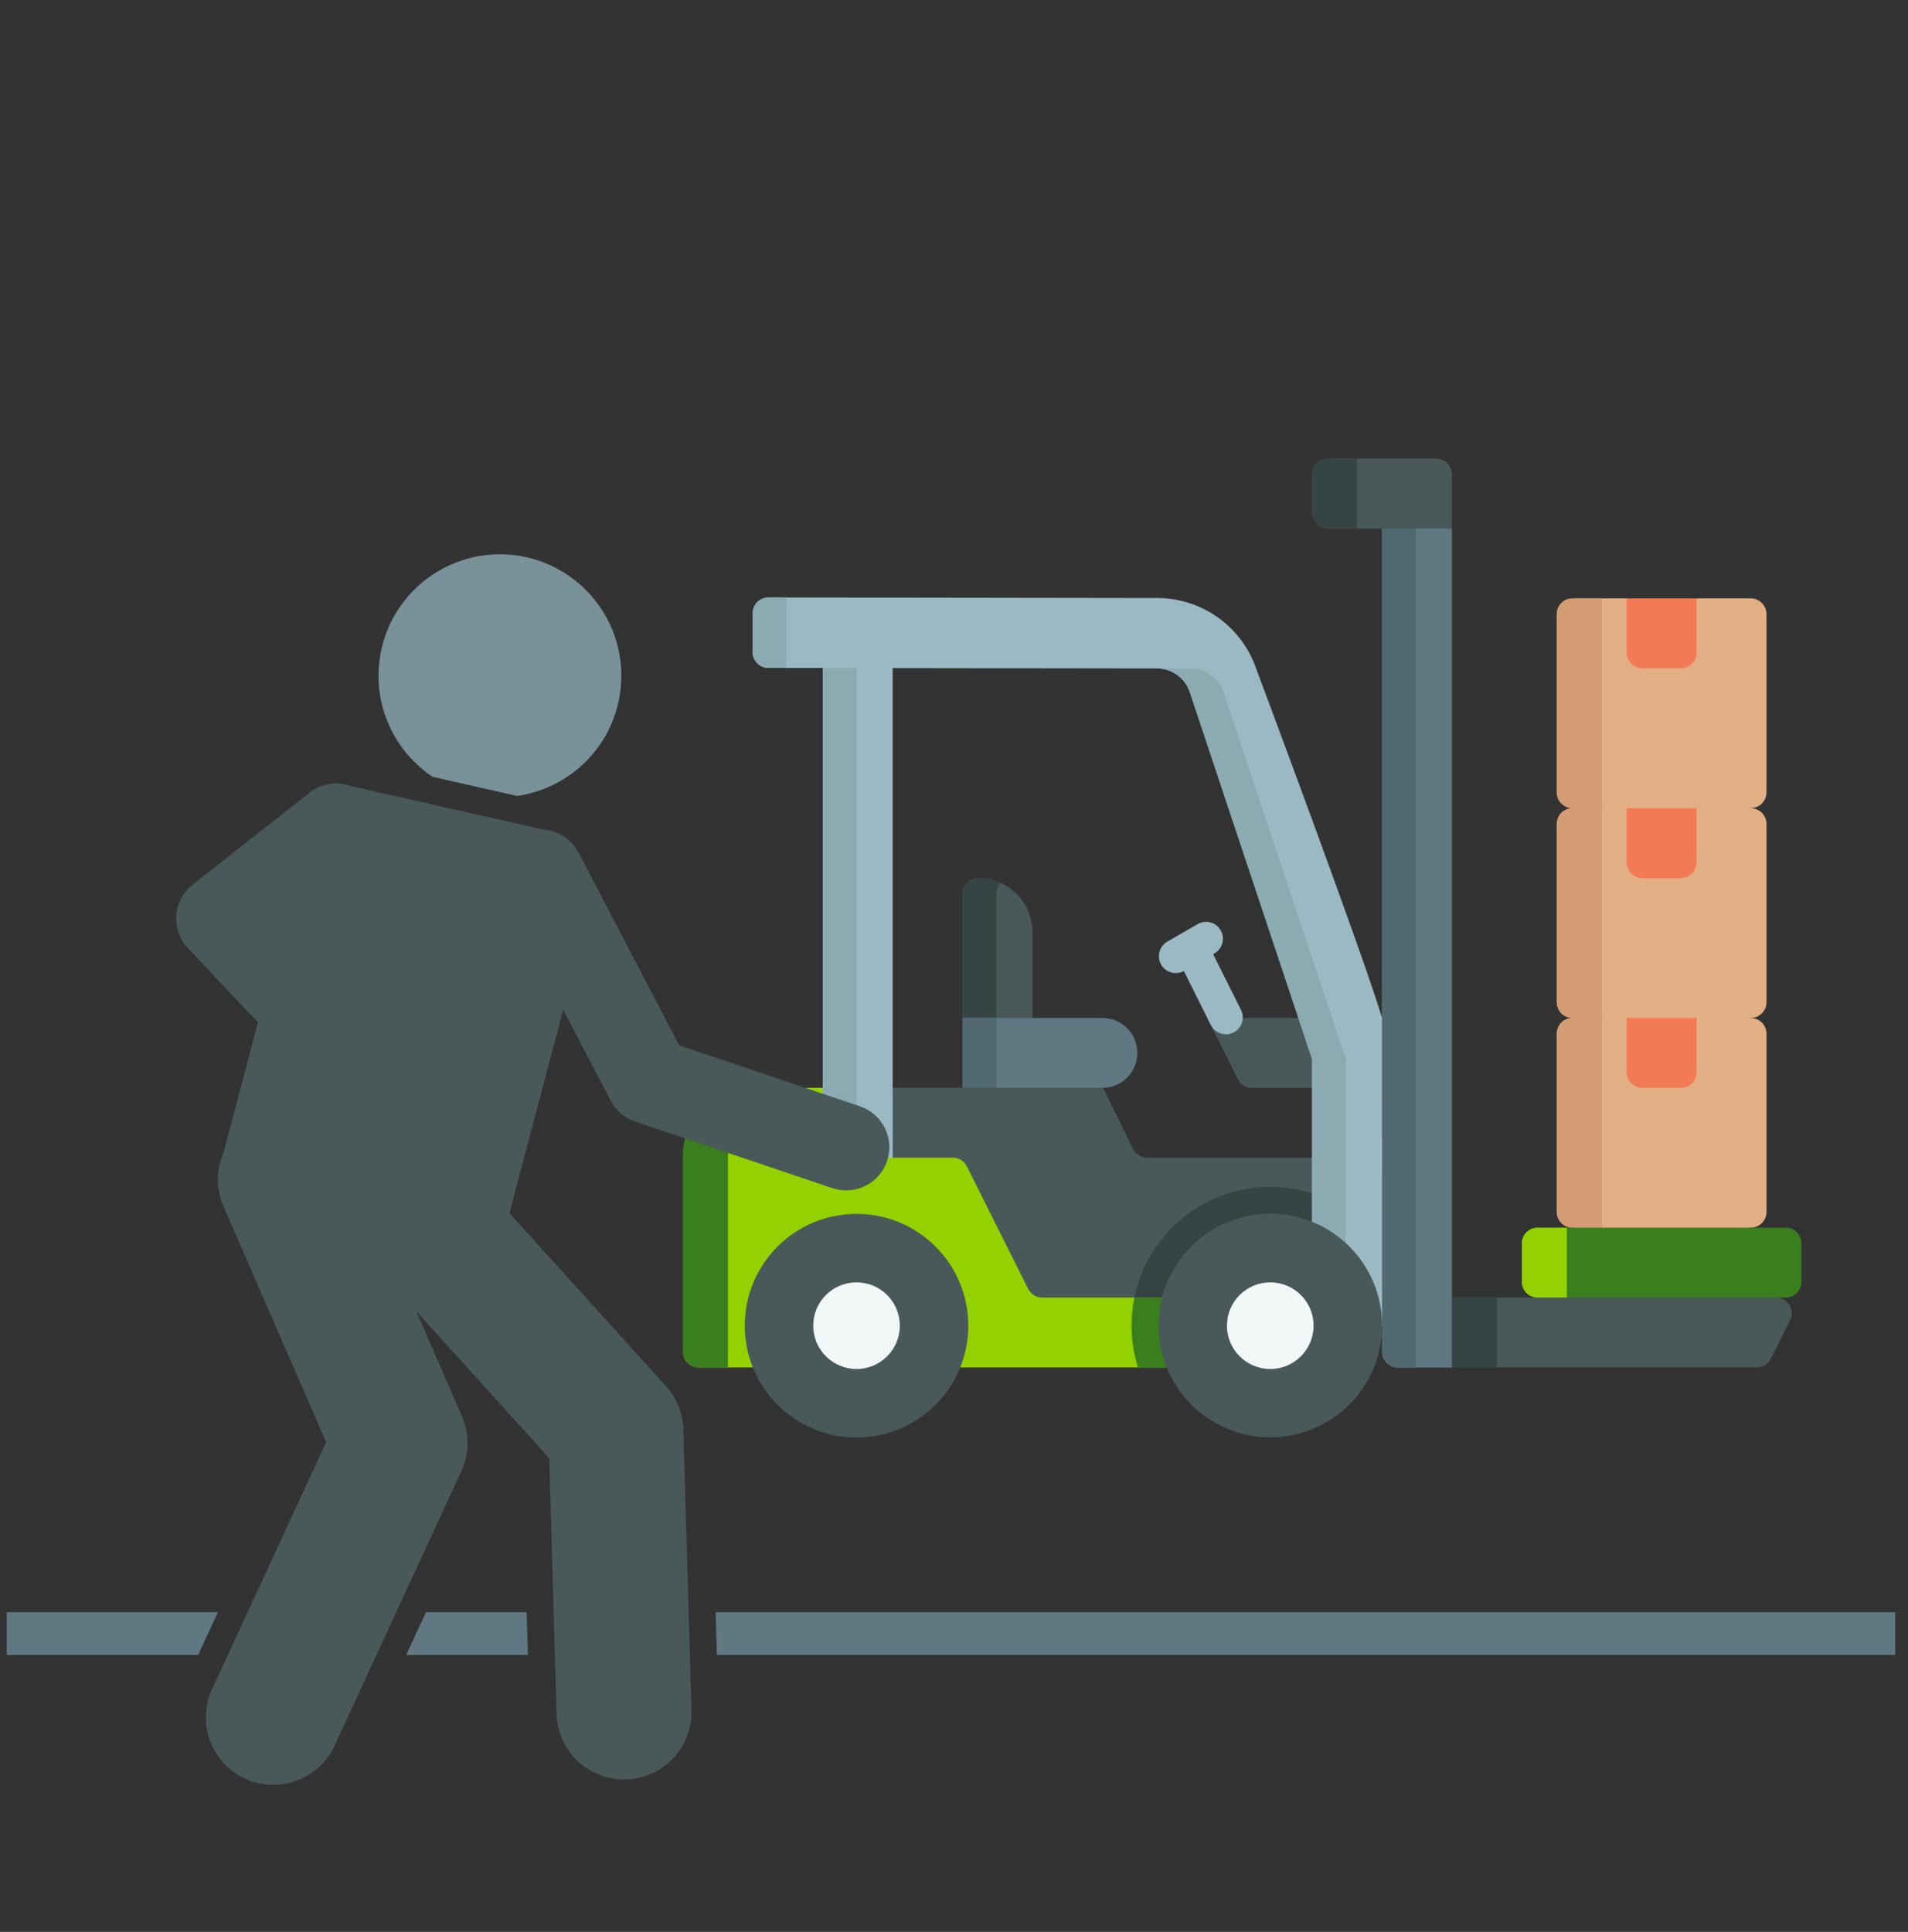 <svg width="81" height="82" viewBox="0 0 81 82" fill="none" xmlns="http://www.w3.org/2000/svg">
<rect x="0" y="0" width="81" height="82" fill="#333333" stroke="none"/>
<g clip-path="url(#clip0_9527_5085)">
<path d="M74.324 34.301L70.541 35.229L66.759 34.301C66.389 34.301 66.09 34.002 66.09 33.633V26.067C66.09 25.698 66.389 25.398 66.759 25.398H69.058L70.541 26.354L72.025 25.398H74.324C74.693 25.398 74.993 25.698 74.993 26.067V33.633C74.993 34.002 74.693 34.301 74.324 34.301Z" fill="#E2AE83"/>
<path d="M66.09 26.067V33.633C66.09 34.002 66.389 34.301 66.759 34.301H68.001V25.398H66.759C66.389 25.398 66.09 25.698 66.09 26.067Z" fill="#D39C72"/>
<path d="M69.057 25.398H72.024V27.697C72.024 28.067 71.725 28.366 71.356 28.366H69.725C69.356 28.366 69.057 28.067 69.057 27.697V25.398H69.057Z" fill="#F27A55"/>
<path d="M74.324 43.208L70.541 44.135L66.759 43.208C66.389 43.208 66.09 42.908 66.09 42.539V34.974C66.09 34.604 66.389 34.305 66.759 34.305L67.045 35.232L68.001 34.305H69.058L70.541 35.26L72.025 34.305H74.324C74.693 34.305 74.993 34.604 74.993 34.973V42.539C74.993 42.908 74.693 43.208 74.324 43.208Z" fill="#E2AE83"/>
<path d="M66.09 34.974V42.539C66.09 42.908 66.389 43.208 66.759 43.208H68.001V34.305H66.759C66.389 34.305 66.09 34.604 66.09 34.974Z" fill="#D39C72"/>
<path d="M69.057 34.305H72.024V36.604C72.024 36.973 71.725 37.272 71.356 37.272H69.725C69.356 37.272 69.057 36.973 69.057 36.604V34.305H69.057Z" fill="#F27A55"/>
<path d="M43.833 43.205L42.298 44.16L40.865 43.205V37.938C40.865 37.569 41.165 37.27 41.534 37.27C42.804 37.27 43.833 38.299 43.833 39.568V43.205Z" fill="#495959"/>
<path d="M42.485 37.475C42.195 37.343 41.873 37.27 41.534 37.27C41.165 37.27 40.865 37.569 40.865 37.938V43.205L42.298 44.16V37.938C42.298 37.758 42.369 37.595 42.485 37.475Z" fill="#364444"/>
<path d="M46.8 46.175L44.575 47.102L40.865 46.175V43.207H46.8C47.62 43.207 48.284 43.871 48.284 44.691C48.284 45.51 47.62 46.175 46.8 46.175Z" fill="#607882"/>
<path d="M40.865 43.207V46.175L42.298 47.102V43.207H40.865Z" fill="#526970"/>
<path d="M74.324 52.11L70.541 53.037L66.759 52.11C66.389 52.11 66.09 51.81 66.09 51.441V43.876C66.09 43.507 66.389 43.207 66.759 43.207L67.045 44.135L68.001 43.207H69.058L70.541 44.163L72.025 43.207H74.324C74.693 43.207 74.993 43.507 74.993 43.876V51.441C74.993 51.81 74.693 52.11 74.324 52.11Z" fill="#E2AE83"/>
<path d="M66.09 43.876V51.441C66.09 51.81 66.389 52.11 66.759 52.11L68.001 53.037V43.207H66.759C66.389 43.207 66.09 43.507 66.09 43.876Z" fill="#D39C72"/>
<path d="M69.057 43.207H72.024V45.506C72.024 45.875 71.725 46.175 71.356 46.175H69.725C69.356 46.175 69.057 45.875 69.057 45.506V43.207H69.057Z" fill="#F27A55"/>
<path d="M75.807 55.077H75.394L70.541 56.004L65.274 55.077C64.905 55.077 64.606 54.778 64.606 54.408V52.778C64.606 52.409 64.905 52.109 65.274 52.109H75.807C76.177 52.109 76.476 52.409 76.476 52.778V54.408C76.476 54.778 76.177 55.077 75.807 55.077Z" fill="#3A7F1E"/>
<path d="M64.606 52.778V54.408C64.606 54.778 64.905 55.077 65.274 55.077L66.516 56.004V52.109H65.274C64.905 52.109 64.606 52.409 64.606 52.778Z" fill="#93D200"/>
<path d="M56.647 49.139V55.075H43.832L37.897 49.139L36.941 47.656L37.897 46.172H46.83L48.1 48.765C48.212 48.994 48.446 49.139 48.701 49.139H56.647Z" fill="#495959"/>
<path d="M56.646 51.041V55.074H48.156C48.706 52.392 51.079 50.375 53.925 50.375C54.907 50.375 55.832 50.615 56.646 51.041Z" fill="#364444"/>
<path d="M56.648 46.175H53.149C52.896 46.175 52.664 46.032 52.551 45.805L51.252 43.207H56.073L56.648 44.933V46.175Z" fill="#495959"/>
<path d="M52.683 42.864L51.501 40.5L51.559 40.466C51.902 40.268 52.019 39.83 51.822 39.487C51.624 39.145 51.185 39.027 50.843 39.225L49.558 39.967C49.215 40.165 49.097 40.603 49.295 40.946C49.428 41.176 49.669 41.304 49.916 41.304C50.032 41.304 50.149 41.276 50.258 41.217L51.401 43.505C51.527 43.756 51.78 43.901 52.043 43.901C52.151 43.901 52.26 43.876 52.363 43.825C52.717 43.648 52.86 43.218 52.683 42.864Z" fill="#9BB9C3"/>
<path d="M74.58 58.042H61.639L60.684 55.074H75.395C75.892 55.074 76.216 55.597 75.993 56.042L75.178 57.672C75.065 57.899 74.833 58.042 74.58 58.042Z" fill="#495959"/>
<path d="M60.684 55.074L61.639 58.042H63.55V55.074H60.684Z" fill="#364444"/>
<path d="M52.735 55.075V58.042H29.663C29.294 58.042 28.994 57.743 28.994 57.374V49.088C28.994 47.478 30.3 46.172 31.91 46.172H34.929L37.897 49.139H40.451C40.704 49.139 40.936 49.282 41.049 49.51L43.648 54.705C43.761 54.932 43.993 55.075 44.246 55.075H52.735Z" fill="#93D200"/>
<path d="M33.821 46.172H31.91C30.3 46.172 28.994 47.477 28.994 49.088V57.374C28.994 57.743 29.294 58.042 29.663 58.042H30.905V49.088C30.905 47.477 32.21 46.172 33.821 46.172Z" fill="#3A7F1E"/>
<path d="M61.638 58.047H59.339C58.969 58.047 58.67 57.748 58.67 57.379V21.48H60.103L61.638 22.436V58.047Z" fill="#607882"/>
<path d="M58.67 21.48V43.209L57.742 49.145L58.67 56.269V57.379C58.67 57.748 58.969 58.047 59.338 58.047H60.103V21.48H58.67Z" fill="#526970"/>
<path d="M61.638 22.433H56.372C56.002 22.433 55.703 22.133 55.703 21.764V20.134C55.703 19.764 56.003 19.465 56.372 19.465H60.969C61.339 19.465 61.638 19.764 61.638 20.134V22.433H61.638Z" fill="#495959"/>
<path d="M55.703 20.134V21.764C55.703 22.133 56.003 22.432 56.372 22.432H57.614V19.465H56.372C56.003 19.465 55.703 19.764 55.703 20.134Z" fill="#364444"/>
<path d="M37.897 49.143H34.93V28.369L36.363 27.414L37.897 28.369V49.143Z" fill="#9BB9C3"/>
<path d="M34.93 28.369V49.143H36.363V27.414L34.93 28.369Z" fill="#8BAAB2"/>
<path d="M58.672 56.263H55.693V44.929L50.509 29.376C50.309 28.777 49.751 28.374 49.12 28.373L32.619 28.35C32.25 28.349 31.951 28.049 31.951 27.68L31.954 26.027C31.954 25.658 32.254 25.359 32.623 25.359L49.124 25.383C51.043 25.386 52.739 26.61 53.346 28.43C53.346 28.43 57.811 40.339 58.671 43.203L58.672 56.263Z" fill="#9BB9C3"/>
<path d="M33.383 28.349L33.388 25.36L32.623 25.359C32.254 25.359 31.954 25.658 31.954 26.027L31.951 27.679C31.951 28.049 32.25 28.349 32.62 28.349H33.383Z" fill="#8BAAB2"/>
<path d="M51.943 29.378C51.744 28.779 51.185 28.376 50.554 28.375H49.121C49.752 28.376 50.311 28.779 50.51 29.378L55.695 44.931V56.265H57.128V44.931L51.943 29.378Z" fill="#8BAAB2"/>
<path d="M52.735 55.074V58.042H48.311C48.133 57.481 48.037 56.883 48.037 56.264C48.037 55.857 48.079 55.459 48.158 55.074H52.735Z" fill="#3A7F1E"/>
<path d="M53.927 61.007C56.548 61.007 58.673 58.882 58.673 56.261C58.673 53.64 56.548 51.516 53.927 51.516C51.306 51.516 49.182 53.64 49.182 56.261C49.182 58.882 51.306 61.007 53.927 61.007Z" fill="#495959"/>
<path d="M53.926 58.107C54.942 58.107 55.765 57.284 55.765 56.268C55.765 55.253 54.942 54.43 53.926 54.43C52.911 54.43 52.088 55.253 52.088 56.268C52.088 57.284 52.911 58.107 53.926 58.107Z" fill="#F1F6F7"/>
<path d="M36.363 61.015C38.984 61.015 41.108 58.89 41.108 56.269C41.108 53.648 38.984 51.523 36.363 51.523C33.742 51.523 31.617 53.648 31.617 56.269C31.617 58.89 33.742 61.015 36.363 61.015Z" fill="#495959"/>
<path d="M36.362 58.107C37.377 58.107 38.2 57.284 38.2 56.268C38.2 55.253 37.377 54.43 36.362 54.43C35.347 54.43 34.523 55.253 34.523 56.268C34.523 57.284 35.347 58.107 36.362 58.107Z" fill="#F1F6F7"/>
<path d="M9.252 68.43H0.285V70.245H8.412L9.252 68.43Z" fill="#607882"/>
<path d="M80.459 70.245V68.43H30.381L30.433 70.245H80.459Z" fill="#607882"/>
<path d="M18.084 68.43L17.244 70.245H22.412L22.359 68.43H18.084Z" fill="#607882"/>
<path d="M26.345 29.259C26.663 26.43 24.628 23.879 21.8 23.56C18.971 23.242 16.42 25.276 16.101 28.105C15.877 30.091 16.815 31.94 18.372 32.975L21.953 33.785C24.222 33.462 26.076 31.642 26.345 29.259Z" fill="#799199"/>
<path d="M9.003 71.694C8.339 73.129 8.965 74.831 10.4 75.495C10.789 75.674 11.198 75.759 11.6 75.759C12.681 75.759 13.717 75.143 14.201 74.097L19.584 62.452C19.927 61.711 19.937 60.857 19.61 60.108L17.67 55.651L23.316 61.893L23.629 72.749C23.674 74.302 24.947 75.53 26.49 75.53C26.518 75.53 26.546 75.529 26.574 75.529C28.154 75.483 29.399 74.164 29.354 72.584L29.01 60.672C28.99 59.991 28.728 59.339 28.271 58.834L21.628 51.49L23.909 42.858L25.924 46.717C26.143 47.136 26.515 47.455 26.963 47.606L35.336 50.43C35.53 50.496 35.727 50.527 35.922 50.527C36.687 50.527 37.4 50.045 37.658 49.28C37.981 48.321 37.467 47.281 36.508 46.958L28.833 44.368L24.565 36.194C24.263 35.616 23.695 35.268 23.09 35.218L14.901 33.366C14.754 33.312 14.602 33.278 14.447 33.263L14.389 33.25C14.383 33.252 14.378 33.255 14.372 33.258C13.944 33.235 13.505 33.359 13.142 33.645L8.178 37.549C7.774 37.867 7.521 38.341 7.483 38.855C7.446 39.368 7.626 39.874 7.979 40.248L10.951 43.395L9.496 48.903C9.184 49.609 9.155 50.437 9.487 51.201L13.847 61.216L9.003 71.694Z" fill="#495959"/>
</g>
<defs>
<clipPath id="clip0_9527_5085">
<rect width="80.609" height="80.609" fill="white" transform="translate(0.285 0.691)"/>
</clipPath>
</defs>
</svg>
